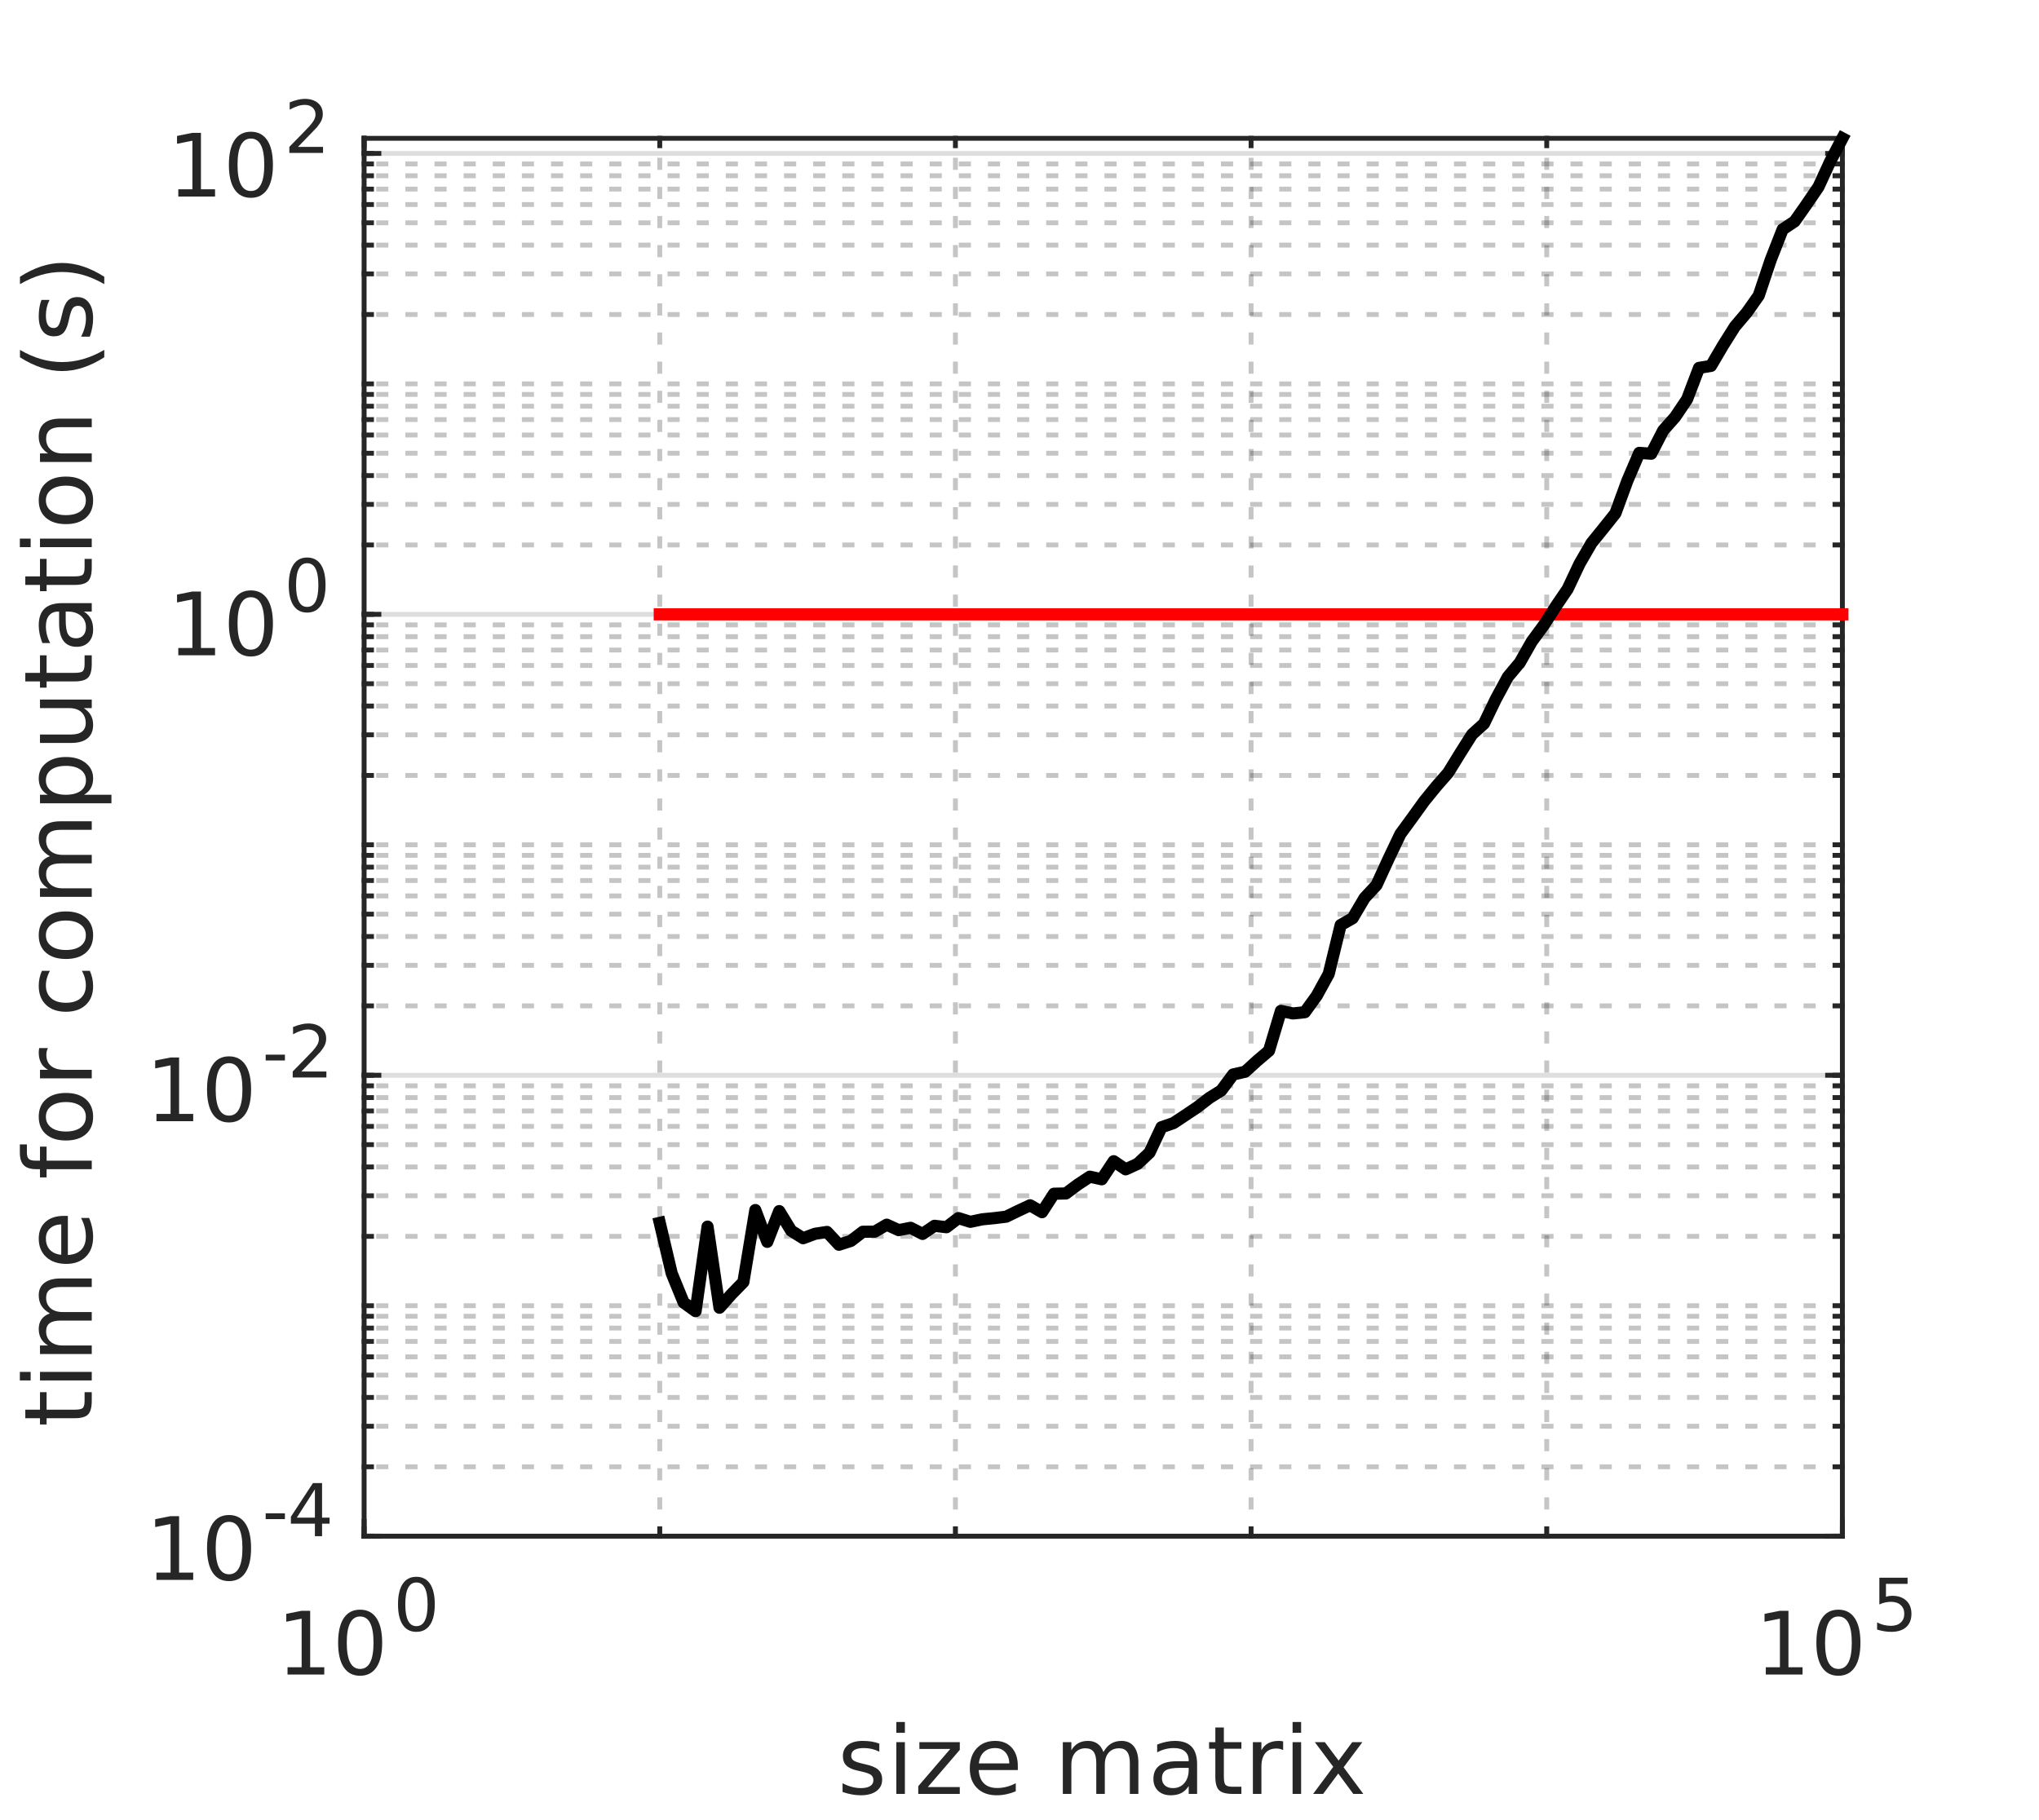 <?xml version="1.0"?>
<!DOCTYPE svg PUBLIC '-//W3C//DTD SVG 1.0//EN'
          'http://www.w3.org/TR/2001/REC-SVG-20010904/DTD/svg10.dtd'>
<svg xmlns:xlink="http://www.w3.org/1999/xlink" style="fill-opacity:1; color-rendering:auto; color-interpolation:auto; text-rendering:auto; stroke:black; stroke-linecap:square; stroke-miterlimit:10; shape-rendering:auto; stroke-opacity:1; fill:black; stroke-dasharray:none; font-weight:normal; stroke-width:1; font-family:'Dialog'; font-style:normal; stroke-linejoin:miter; font-size:12px; stroke-dashoffset:0; image-rendering:auto;" width="280" height="250" xmlns="http://www.w3.org/2000/svg"
><rect width="100%" height="100%" fill="#333333" stroke="none"/><!--Generated by the Batik Graphics2D SVG Generator--><defs id="genericDefs"
  /><g
  ><defs id="defs1"
    ><clipPath clipPathUnits="userSpaceOnUse" id="clipPath1"
      ><path d="M0 0 L280 0 L280 250 L0 250 L0 0 Z"
      /></clipPath
    ></defs
    ><g style="fill:white; stroke:white;"
    ><rect x="0" y="0" width="280" style="clip-path:url(#clipPath1); stroke:none;" height="250"
    /></g
    ><g style="fill:white; text-rendering:optimizeSpeed; color-rendering:optimizeSpeed; image-rendering:optimizeSpeed; shape-rendering:crispEdges; stroke:white; color-interpolation:sRGB;"
    ><rect x="0" width="280" height="250" y="0" style="stroke:none;"
      /><path style="stroke:none;" d="M50 211 L253 211 L253 19 L50 19 Z"
    /></g
    ><g style="fill-opacity:0.251; color-rendering:optimizeQuality; color-interpolation:linearRGB; text-rendering:geometricPrecision; stroke:rgb(26,26,26); stroke-linecap:butt; stroke-miterlimit:1; stroke-opacity:0.251; fill:rgb(26,26,26); stroke-dasharray:1,3; stroke-width:0.667; stroke-linejoin:bevel; image-rendering:optimizeQuality;"
    ><line y2="19" style="fill:none;" x1="90.6" x2="90.6" y1="211"
      /><line y2="19" style="fill:none;" x1="131.2" x2="131.2" y1="211"
      /><line y2="19" style="fill:none;" x1="171.8" x2="171.8" y1="211"
      /><line y2="19" style="fill:none;" x1="212.4" x2="212.4" y1="211"
    /></g
    ><g style="stroke-linecap:butt; fill-opacity:0.149; fill:rgb(38,38,38); text-rendering:geometricPrecision; image-rendering:optimizeQuality; color-rendering:optimizeQuality; stroke-linejoin:round; stroke:rgb(38,38,38); color-interpolation:linearRGB; stroke-width:0.667; stroke-opacity:0.149;"
    ><line y2="19" style="fill:none;" x1="50" x2="50" y1="211"
      /><line y2="19" style="fill:none;" x1="253" x2="253" y1="211"
    /></g
    ><g style="fill-opacity:0.251; color-rendering:optimizeQuality; color-interpolation:linearRGB; text-rendering:geometricPrecision; stroke:rgb(26,26,26); stroke-linecap:butt; stroke-miterlimit:1; stroke-opacity:0.251; fill:rgb(26,26,26); stroke-dasharray:1,3; stroke-width:0.667; stroke-linejoin:bevel; image-rendering:optimizeQuality;"
    ><line y2="201.471" style="fill:none;" x1="253" x2="50" y1="201.471"
      /><line y2="195.897" style="fill:none;" x1="253" x2="50" y1="195.897"
      /><line y2="191.942" style="fill:none;" x1="253" x2="50" y1="191.942"
      /><line y2="188.874" style="fill:none;" x1="253" x2="50" y1="188.874"
      /><line y2="186.368" style="fill:none;" x1="253" x2="50" y1="186.368"
      /><line y2="184.249" style="fill:none;" x1="253" x2="50" y1="184.249"
      /><line y2="182.413" style="fill:none;" x1="253" x2="50" y1="182.413"
      /><line y2="180.794" style="fill:none;" x1="253" x2="50" y1="180.794"
      /><line y2="179.345" style="fill:none;" x1="253" x2="50" y1="179.345"
      /><line y2="169.816" style="fill:none;" x1="253" x2="50" y1="169.816"
      /><line y2="164.242" style="fill:none;" x1="253" x2="50" y1="164.242"
      /><line y2="160.287" style="fill:none;" x1="253" x2="50" y1="160.287"
      /><line y2="157.22" style="fill:none;" x1="253" x2="50" y1="157.22"
      /><line y2="154.713" style="fill:none;" x1="253" x2="50" y1="154.713"
      /><line y2="152.594" style="fill:none;" x1="253" x2="50" y1="152.594"
      /><line y2="150.758" style="fill:none;" x1="253" x2="50" y1="150.758"
      /><line y2="149.139" style="fill:none;" x1="253" x2="50" y1="149.139"
      /><line y2="138.162" style="fill:none;" x1="253" x2="50" y1="138.162"
      /><line y2="132.588" style="fill:none;" x1="253" x2="50" y1="132.588"
      /><line y2="128.633" style="fill:none;" x1="253" x2="50" y1="128.633"
      /><line y2="125.565" style="fill:none;" x1="253" x2="50" y1="125.565"
      /><line y2="123.058" style="fill:none;" x1="253" x2="50" y1="123.058"
      /><line y2="120.939" style="fill:none;" x1="253" x2="50" y1="120.939"
      /><line y2="119.103" style="fill:none;" x1="253" x2="50" y1="119.103"
      /><line y2="117.484" style="fill:none;" x1="253" x2="50" y1="117.484"
      /><line y2="116.036" style="fill:none;" x1="253" x2="50" y1="116.036"
      /><line y2="106.507" style="fill:none;" x1="253" x2="50" y1="106.507"
      /><line y2="100.933" style="fill:none;" x1="253" x2="50" y1="100.933"
      /><line y2="96.978" style="fill:none;" x1="253" x2="50" y1="96.978"
      /><line y2="93.91" style="fill:none;" x1="253" x2="50" y1="93.91"
      /><line y2="91.404" style="fill:none;" x1="253" x2="50" y1="91.404"
      /><line y2="89.285" style="fill:none;" x1="253" x2="50" y1="89.285"
      /><line y2="87.449" style="fill:none;" x1="253" x2="50" y1="87.449"
      /><line y2="85.83" style="fill:none;" x1="253" x2="50" y1="85.83"
      /><line y2="74.852" style="fill:none;" x1="253" x2="50" y1="74.852"
      /><line y2="69.278" style="fill:none;" x1="253" x2="50" y1="69.278"
      /><line y2="65.323" style="fill:none;" x1="253" x2="50" y1="65.323"
      /><line y2="62.255" style="fill:none;" x1="253" x2="50" y1="62.255"
      /><line y2="59.749" style="fill:none;" x1="253" x2="50" y1="59.749"
      /><line y2="57.63" style="fill:none;" x1="253" x2="50" y1="57.63"
      /><line y2="55.794" style="fill:none;" x1="253" x2="50" y1="55.794"
      /><line y2="54.175" style="fill:none;" x1="253" x2="50" y1="54.175"
      /><line y2="52.727" style="fill:none;" x1="253" x2="50" y1="52.727"
      /><line y2="43.197" style="fill:none;" x1="253" x2="50" y1="43.197"
      /><line y2="37.623" style="fill:none;" x1="253" x2="50" y1="37.623"
      /><line y2="33.668" style="fill:none;" x1="253" x2="50" y1="33.668"
      /><line y2="30.601" style="fill:none;" x1="253" x2="50" y1="30.601"
      /><line y2="28.094" style="fill:none;" x1="253" x2="50" y1="28.094"
      /><line y2="25.975" style="fill:none;" x1="253" x2="50" y1="25.975"
      /><line y2="24.139" style="fill:none;" x1="253" x2="50" y1="24.139"
      /><line y2="22.52" style="fill:none;" x1="253" x2="50" y1="22.52"
    /></g
    ><g style="stroke-linecap:butt; fill-opacity:0.149; fill:rgb(38,38,38); text-rendering:geometricPrecision; image-rendering:optimizeQuality; color-rendering:optimizeQuality; stroke-linejoin:round; stroke:rgb(38,38,38); color-interpolation:linearRGB; stroke-width:0.667; stroke-opacity:0.149;"
    ><line y2="211" style="fill:none;" x1="253" x2="50" y1="211"
      /><line y2="147.691" style="fill:none;" x1="253" x2="50" y1="147.691"
      /><line y2="84.381" style="fill:none;" x1="253" x2="50" y1="84.381"
      /><line y2="21.072" style="fill:none;" x1="253" x2="50" y1="21.072"
      /><line x1="50" x2="253" y1="211" style="stroke-linecap:square; fill-opacity:1; fill:none; stroke-opacity:1;" y2="211"
      /><line x1="50" x2="253" y1="19" style="stroke-linecap:square; fill-opacity:1; fill:none; stroke-opacity:1;" y2="19"
      /><line x1="50" x2="50" y1="211" style="stroke-linecap:square; fill-opacity:1; fill:none; stroke-opacity:1;" y2="208.97"
      /><line x1="253" x2="253" y1="211" style="stroke-linecap:square; fill-opacity:1; fill:none; stroke-opacity:1;" y2="208.97"
      /><line x1="50" x2="50" y1="19" style="stroke-linecap:square; fill-opacity:1; fill:none; stroke-opacity:1;" y2="21.03"
      /><line x1="253" x2="253" y1="19" style="stroke-linecap:square; fill-opacity:1; fill:none; stroke-opacity:1;" y2="21.03"
      /><line x1="50" x2="50" y1="211" style="stroke-linecap:square; fill-opacity:1; fill:none; stroke-opacity:1;" y2="209.985"
      /><line x1="90.6" x2="90.6" y1="211" style="stroke-linecap:square; fill-opacity:1; fill:none; stroke-opacity:1;" y2="209.985"
      /><line x1="131.2" x2="131.2" y1="211" style="stroke-linecap:square; fill-opacity:1; fill:none; stroke-opacity:1;" y2="209.985"
      /><line x1="171.8" x2="171.8" y1="211" style="stroke-linecap:square; fill-opacity:1; fill:none; stroke-opacity:1;" y2="209.985"
      /><line x1="212.4" x2="212.4" y1="211" style="stroke-linecap:square; fill-opacity:1; fill:none; stroke-opacity:1;" y2="209.985"
      /><line x1="253" x2="253" y1="211" style="stroke-linecap:square; fill-opacity:1; fill:none; stroke-opacity:1;" y2="209.985"
      /><line x1="50" x2="50" y1="19" style="stroke-linecap:square; fill-opacity:1; fill:none; stroke-opacity:1;" y2="20.015"
      /><line x1="90.6" x2="90.6" y1="19" style="stroke-linecap:square; fill-opacity:1; fill:none; stroke-opacity:1;" y2="20.015"
      /><line x1="131.2" x2="131.2" y1="19" style="stroke-linecap:square; fill-opacity:1; fill:none; stroke-opacity:1;" y2="20.015"
      /><line x1="171.8" x2="171.8" y1="19" style="stroke-linecap:square; fill-opacity:1; fill:none; stroke-opacity:1;" y2="20.015"
      /><line x1="212.4" x2="212.4" y1="19" style="stroke-linecap:square; fill-opacity:1; fill:none; stroke-opacity:1;" y2="20.015"
      /><line x1="253" x2="253" y1="19" style="stroke-linecap:square; fill-opacity:1; fill:none; stroke-opacity:1;" y2="20.015"
    /></g
    ><g transform="translate(38,230)" style="fill:rgb(38,38,38); text-rendering:geometricPrecision; color-rendering:optimizeQuality; image-rendering:optimizeQuality; color-interpolation:linearRGB; stroke:rgb(38,38,38);"
    ><path style="stroke:none;" d="M1.484 -1 L3.422 -1 L3.422 -7.672 L1.312 -7.25 L1.312 -8.328 L3.406 -8.75 L4.594 -8.75 L4.594 -1 L6.531 -1 L6.531 0 L1.484 0 L1.484 -1 ZM11.447 -7.969 Q10.541 -7.969 10.08 -7.07 Q9.619 -6.172 9.619 -4.359 Q9.619 -2.562 10.08 -1.664 Q10.541 -0.766 11.447 -0.766 Q12.369 -0.766 12.83 -1.664 Q13.291 -2.562 13.291 -4.359 Q13.291 -6.172 12.83 -7.07 Q12.369 -7.969 11.447 -7.969 ZM11.447 -8.906 Q12.916 -8.906 13.697 -7.742 Q14.479 -6.578 14.479 -4.359 Q14.479 -2.156 13.697 -0.992 Q12.916 0.172 11.447 0.172 Q9.979 0.172 9.205 -0.992 Q8.432 -2.156 8.432 -4.359 Q8.432 -6.578 9.205 -7.742 Q9.979 -8.906 11.447 -8.906 Z"
    /></g
    ><g transform="translate(54,224)" style="font-size:9.6px; fill:rgb(38,38,38); text-rendering:geometricPrecision; color-rendering:optimizeQuality; image-rendering:optimizeQuality; stroke:rgb(38,38,38); color-interpolation:linearRGB;"
    ><path style="stroke:none;" d="M3.172 -6.641 Q2.422 -6.641 2.039 -5.891 Q1.656 -5.141 1.656 -3.641 Q1.656 -2.141 2.039 -1.391 Q2.422 -0.641 3.172 -0.641 Q3.953 -0.641 4.336 -1.391 Q4.719 -2.141 4.719 -3.641 Q4.719 -5.141 4.336 -5.891 Q3.953 -6.641 3.172 -6.641 ZM3.172 -7.422 Q4.406 -7.422 5.055 -6.453 Q5.703 -5.484 5.703 -3.641 Q5.703 -1.797 5.055 -0.828 Q4.406 0.141 3.172 0.141 Q1.953 0.141 1.305 -0.828 Q0.656 -1.797 0.656 -3.641 Q0.656 -5.484 1.305 -6.453 Q1.953 -7.422 3.172 -7.422 Z"
    /></g
    ><g transform="translate(241,230)" style="fill:rgb(38,38,38); text-rendering:geometricPrecision; color-rendering:optimizeQuality; image-rendering:optimizeQuality; color-interpolation:linearRGB; stroke:rgb(38,38,38);"
    ><path style="stroke:none;" d="M1.484 -1 L3.422 -1 L3.422 -7.672 L1.312 -7.25 L1.312 -8.328 L3.406 -8.75 L4.594 -8.75 L4.594 -1 L6.531 -1 L6.531 0 L1.484 0 L1.484 -1 ZM11.447 -7.969 Q10.541 -7.969 10.08 -7.07 Q9.619 -6.172 9.619 -4.359 Q9.619 -2.562 10.08 -1.664 Q10.541 -0.766 11.447 -0.766 Q12.369 -0.766 12.83 -1.664 Q13.291 -2.562 13.291 -4.359 Q13.291 -6.172 12.83 -7.07 Q12.369 -7.969 11.447 -7.969 ZM11.447 -8.906 Q12.916 -8.906 13.697 -7.742 Q14.479 -6.578 14.479 -4.359 Q14.479 -2.156 13.697 -0.992 Q12.916 0.172 11.447 0.172 Q9.979 0.172 9.205 -0.992 Q8.432 -2.156 8.432 -4.359 Q8.432 -6.578 9.205 -7.742 Q9.979 -8.906 11.447 -8.906 Z"
    /></g
    ><g transform="translate(257,224)" style="font-size:9.6px; fill:rgb(38,38,38); text-rendering:geometricPrecision; color-rendering:optimizeQuality; image-rendering:optimizeQuality; stroke:rgb(38,38,38); color-interpolation:linearRGB;"
    ><path style="stroke:none;" d="M1.078 -7.297 L4.953 -7.297 L4.953 -6.453 L1.984 -6.453 L1.984 -4.672 Q2.203 -4.75 2.414 -4.781 Q2.625 -4.812 2.844 -4.812 Q4.062 -4.812 4.773 -4.148 Q5.484 -3.484 5.484 -2.344 Q5.484 -1.156 4.758 -0.508 Q4.031 0.141 2.688 0.141 Q2.234 0.141 1.758 0.062 Q1.281 -0.016 0.766 -0.172 L0.766 -1.156 Q1.219 -0.922 1.688 -0.805 Q2.156 -0.688 2.672 -0.688 Q3.516 -0.688 4.008 -1.133 Q4.5 -1.578 4.5 -2.344 Q4.5 -3.094 4.008 -3.539 Q3.516 -3.984 2.672 -3.984 Q2.281 -3.984 1.883 -3.898 Q1.484 -3.812 1.078 -3.625 L1.078 -7.297 Z"
    /></g
    ><g transform="translate(151.5,233.4)" style="font-size:13.2px; fill:rgb(38,38,38); text-rendering:geometricPrecision; color-rendering:optimizeQuality; image-rendering:optimizeQuality; stroke:rgb(38,38,38); color-interpolation:linearRGB;"
    ><path style="stroke:none;" d="M-30.75 6.094 L-30.75 7.203 Q-31.234 6.953 -31.766 6.828 Q-32.297 6.703 -32.875 6.703 Q-33.75 6.703 -34.18 6.969 Q-34.609 7.234 -34.609 7.766 Q-34.609 8.172 -34.305 8.398 Q-34 8.625 -33.047 8.844 L-32.656 8.938 Q-31.406 9.203 -30.883 9.688 Q-30.359 10.172 -30.359 11.031 Q-30.359 12.031 -31.141 12.609 Q-31.922 13.188 -33.297 13.188 Q-33.875 13.188 -34.492 13.078 Q-35.109 12.969 -35.797 12.734 L-35.797 11.531 Q-35.141 11.875 -34.516 12.039 Q-33.891 12.203 -33.281 12.203 Q-32.453 12.203 -32.008 11.922 Q-31.562 11.641 -31.562 11.125 Q-31.562 10.656 -31.883 10.398 Q-32.203 10.141 -33.281 9.906 L-33.688 9.812 Q-34.781 9.578 -35.266 9.109 Q-35.75 8.641 -35.75 7.812 Q-35.75 6.812 -35.039 6.266 Q-34.328 5.719 -33.016 5.719 Q-32.375 5.719 -31.797 5.812 Q-31.219 5.906 -30.75 6.094 ZM-28.411 5.891 L-27.239 5.891 L-27.239 13 L-28.411 13 L-28.411 5.891 ZM-28.411 3.125 L-27.239 3.125 L-27.239 4.609 L-28.411 4.609 L-28.411 3.125 ZM-25.247 5.891 L-19.7 5.891 L-19.7 6.953 L-24.09 12.062 L-19.7 12.062 L-19.7 13 L-25.403 13 L-25.403 11.938 L-21.012 6.828 L-25.247 6.828 L-25.247 5.891 ZM-11.731 9.156 L-11.731 9.719 L-17.106 9.719 Q-17.028 10.938 -16.379 11.562 Q-15.731 12.188 -14.575 12.188 Q-13.903 12.188 -13.27 12.023 Q-12.637 11.859 -12.012 11.531 L-12.012 12.641 Q-12.637 12.906 -13.301 13.047 Q-13.965 13.188 -14.637 13.188 Q-16.34 13.188 -17.332 12.195 Q-18.325 11.203 -18.325 9.516 Q-18.325 7.766 -17.379 6.742 Q-16.434 5.719 -14.84 5.719 Q-13.403 5.719 -12.567 6.641 Q-11.731 7.562 -11.731 9.156 ZM-12.903 8.812 Q-12.918 7.859 -13.442 7.281 Q-13.965 6.703 -14.825 6.703 Q-15.809 6.703 -16.395 7.258 Q-16.981 7.812 -17.075 8.812 L-12.903 8.812 ZM0.028 7.25 Q0.465 6.469 1.075 6.094 Q1.684 5.719 2.512 5.719 Q3.621 5.719 4.223 6.5 Q4.824 7.281 4.824 8.703 L4.824 13 L3.653 13 L3.653 8.75 Q3.653 7.719 3.285 7.227 Q2.918 6.734 2.184 6.734 Q1.278 6.734 0.746 7.336 Q0.215 7.938 0.215 8.984 L0.215 13 L-0.957 13 L-0.957 8.75 Q-0.957 7.719 -1.316 7.227 Q-1.675 6.734 -2.441 6.734 Q-3.332 6.734 -3.855 7.344 Q-4.379 7.953 -4.379 8.984 L-4.379 13 L-5.551 13 L-5.551 5.891 L-4.379 5.891 L-4.379 7 Q-3.988 6.344 -3.425 6.031 Q-2.863 5.719 -2.097 5.719 Q-1.316 5.719 -0.777 6.109 Q-0.238 6.5 0.028 7.25 ZM10.561 9.422 Q9.155 9.422 8.608 9.75 Q8.061 10.078 8.061 10.859 Q8.061 11.469 8.468 11.836 Q8.874 12.203 9.577 12.203 Q10.546 12.203 11.139 11.516 Q11.733 10.828 11.733 9.688 L11.733 9.422 L10.561 9.422 ZM12.889 8.938 L12.889 13 L11.733 13 L11.733 11.922 Q11.327 12.562 10.733 12.875 Q10.139 13.188 9.264 13.188 Q8.171 13.188 7.53 12.57 Q6.889 11.953 6.889 10.938 Q6.889 9.734 7.694 9.125 Q8.499 8.516 10.093 8.516 L11.733 8.516 L11.733 8.391 Q11.733 7.594 11.202 7.148 Q10.671 6.703 9.702 6.703 Q9.093 6.703 8.514 6.852 Q7.936 7 7.405 7.297 L7.405 6.219 Q8.046 5.969 8.655 5.844 Q9.264 5.719 9.827 5.719 Q11.374 5.719 12.132 6.516 Q12.889 7.312 12.889 8.938 ZM16.564 3.875 L16.564 5.891 L18.971 5.891 L18.971 6.797 L16.564 6.797 L16.564 10.656 Q16.564 11.531 16.807 11.773 Q17.049 12.016 17.783 12.016 L18.971 12.016 L18.971 13 L17.783 13 Q16.424 13 15.908 12.492 Q15.393 11.984 15.393 10.656 L15.393 6.797 L14.533 6.797 L14.533 5.891 L15.393 5.891 L15.393 3.875 L16.564 3.875 ZM24.704 6.984 Q24.501 6.875 24.274 6.82 Q24.048 6.766 23.766 6.766 Q22.782 6.766 22.251 7.406 Q21.72 8.047 21.72 9.25 L21.72 13 L20.548 13 L20.548 5.891 L21.72 5.891 L21.72 7 Q22.079 6.344 22.673 6.031 Q23.266 5.719 24.11 5.719 Q24.235 5.719 24.376 5.734 Q24.516 5.75 24.704 5.781 L24.704 6.984 ZM26.001 5.891 L27.173 5.891 L27.173 13 L26.001 13 L26.001 5.891 ZM26.001 3.125 L27.173 3.125 L27.173 4.609 L26.001 4.609 L26.001 3.125 ZM35.587 5.891 L33.008 9.344 L35.712 13 L34.337 13 L32.274 10.203 L30.196 13 L28.821 13 L31.587 9.281 L29.055 5.891 L30.43 5.891 L32.321 8.422 L34.196 5.891 L35.587 5.891 Z"
    /></g
    ><g style="fill:rgb(38,38,38); text-rendering:geometricPrecision; image-rendering:optimizeQuality; color-rendering:optimizeQuality; stroke-linejoin:round; stroke:rgb(38,38,38); color-interpolation:linearRGB; stroke-width:0.667;"
    ><line y2="19" style="fill:none;" x1="50" x2="50" y1="211"
      /><line y2="19" style="fill:none;" x1="253" x2="253" y1="211"
      /><line y2="211" style="fill:none;" x1="50" x2="52.03" y1="211"
      /><line y2="147.691" style="fill:none;" x1="50" x2="52.03" y1="147.691"
      /><line y2="84.381" style="fill:none;" x1="50" x2="52.03" y1="84.381"
      /><line y2="21.072" style="fill:none;" x1="50" x2="52.03" y1="21.072"
      /><line y2="211" style="fill:none;" x1="253" x2="250.97" y1="211"
      /><line y2="147.691" style="fill:none;" x1="253" x2="250.97" y1="147.691"
      /><line y2="84.381" style="fill:none;" x1="253" x2="250.97" y1="84.381"
      /><line y2="21.072" style="fill:none;" x1="253" x2="250.97" y1="21.072"
      /><line y2="211" style="fill:none;" x1="50" x2="51.015" y1="211"
      /><line y2="201.471" style="fill:none;" x1="50" x2="51.015" y1="201.471"
      /><line y2="195.897" style="fill:none;" x1="50" x2="51.015" y1="195.897"
      /><line y2="191.942" style="fill:none;" x1="50" x2="51.015" y1="191.942"
      /><line y2="188.874" style="fill:none;" x1="50" x2="51.015" y1="188.874"
      /><line y2="186.368" style="fill:none;" x1="50" x2="51.015" y1="186.368"
      /><line y2="184.249" style="fill:none;" x1="50" x2="51.015" y1="184.249"
      /><line y2="182.413" style="fill:none;" x1="50" x2="51.015" y1="182.413"
      /><line y2="180.794" style="fill:none;" x1="50" x2="51.015" y1="180.794"
      /><line y2="179.345" style="fill:none;" x1="50" x2="51.015" y1="179.345"
      /><line y2="169.816" style="fill:none;" x1="50" x2="51.015" y1="169.816"
      /><line y2="164.242" style="fill:none;" x1="50" x2="51.015" y1="164.242"
      /><line y2="160.287" style="fill:none;" x1="50" x2="51.015" y1="160.287"
      /><line y2="157.22" style="fill:none;" x1="50" x2="51.015" y1="157.22"
      /><line y2="154.713" style="fill:none;" x1="50" x2="51.015" y1="154.713"
      /><line y2="152.594" style="fill:none;" x1="50" x2="51.015" y1="152.594"
      /><line y2="150.758" style="fill:none;" x1="50" x2="51.015" y1="150.758"
      /><line y2="149.139" style="fill:none;" x1="50" x2="51.015" y1="149.139"
      /><line y2="147.691" style="fill:none;" x1="50" x2="51.015" y1="147.691"
      /><line y2="138.162" style="fill:none;" x1="50" x2="51.015" y1="138.162"
      /><line y2="132.588" style="fill:none;" x1="50" x2="51.015" y1="132.588"
      /><line y2="128.633" style="fill:none;" x1="50" x2="51.015" y1="128.633"
      /><line y2="125.565" style="fill:none;" x1="50" x2="51.015" y1="125.565"
      /><line y2="123.058" style="fill:none;" x1="50" x2="51.015" y1="123.058"
      /><line y2="120.939" style="fill:none;" x1="50" x2="51.015" y1="120.939"
      /><line y2="119.103" style="fill:none;" x1="50" x2="51.015" y1="119.103"
      /><line y2="117.484" style="fill:none;" x1="50" x2="51.015" y1="117.484"
      /><line y2="116.036" style="fill:none;" x1="50" x2="51.015" y1="116.036"
      /><line y2="106.507" style="fill:none;" x1="50" x2="51.015" y1="106.507"
      /><line y2="100.933" style="fill:none;" x1="50" x2="51.015" y1="100.933"
      /><line y2="96.978" style="fill:none;" x1="50" x2="51.015" y1="96.978"
      /><line y2="93.91" style="fill:none;" x1="50" x2="51.015" y1="93.91"
      /><line y2="91.404" style="fill:none;" x1="50" x2="51.015" y1="91.404"
      /><line y2="89.285" style="fill:none;" x1="50" x2="51.015" y1="89.285"
      /><line y2="87.449" style="fill:none;" x1="50" x2="51.015" y1="87.449"
      /><line y2="85.83" style="fill:none;" x1="50" x2="51.015" y1="85.83"
      /><line y2="84.381" style="fill:none;" x1="50" x2="51.015" y1="84.381"
      /><line y2="74.852" style="fill:none;" x1="50" x2="51.015" y1="74.852"
      /><line y2="69.278" style="fill:none;" x1="50" x2="51.015" y1="69.278"
      /><line y2="65.323" style="fill:none;" x1="50" x2="51.015" y1="65.323"
      /><line y2="62.255" style="fill:none;" x1="50" x2="51.015" y1="62.255"
      /><line y2="59.749" style="fill:none;" x1="50" x2="51.015" y1="59.749"
      /><line y2="57.63" style="fill:none;" x1="50" x2="51.015" y1="57.63"
      /><line y2="55.794" style="fill:none;" x1="50" x2="51.015" y1="55.794"
      /><line y2="54.175" style="fill:none;" x1="50" x2="51.015" y1="54.175"
      /><line y2="52.727" style="fill:none;" x1="50" x2="51.015" y1="52.727"
      /><line y2="43.197" style="fill:none;" x1="50" x2="51.015" y1="43.197"
      /><line y2="37.623" style="fill:none;" x1="50" x2="51.015" y1="37.623"
      /><line y2="33.668" style="fill:none;" x1="50" x2="51.015" y1="33.668"
      /><line y2="30.601" style="fill:none;" x1="50" x2="51.015" y1="30.601"
      /><line y2="28.094" style="fill:none;" x1="50" x2="51.015" y1="28.094"
      /><line y2="25.975" style="fill:none;" x1="50" x2="51.015" y1="25.975"
      /><line y2="24.139" style="fill:none;" x1="50" x2="51.015" y1="24.139"
      /><line y2="22.52" style="fill:none;" x1="50" x2="51.015" y1="22.52"
      /><line y2="21.072" style="fill:none;" x1="50" x2="51.015" y1="21.072"
      /><line y2="211" style="fill:none;" x1="253" x2="251.985" y1="211"
      /><line y2="201.471" style="fill:none;" x1="253" x2="251.985" y1="201.471"
      /><line y2="195.897" style="fill:none;" x1="253" x2="251.985" y1="195.897"
      /><line y2="191.942" style="fill:none;" x1="253" x2="251.985" y1="191.942"
      /><line y2="188.874" style="fill:none;" x1="253" x2="251.985" y1="188.874"
      /><line y2="186.368" style="fill:none;" x1="253" x2="251.985" y1="186.368"
      /><line y2="184.249" style="fill:none;" x1="253" x2="251.985" y1="184.249"
      /><line y2="182.413" style="fill:none;" x1="253" x2="251.985" y1="182.413"
      /><line y2="180.794" style="fill:none;" x1="253" x2="251.985" y1="180.794"
      /><line y2="179.345" style="fill:none;" x1="253" x2="251.985" y1="179.345"
      /><line y2="169.816" style="fill:none;" x1="253" x2="251.985" y1="169.816"
      /><line y2="164.242" style="fill:none;" x1="253" x2="251.985" y1="164.242"
      /><line y2="160.287" style="fill:none;" x1="253" x2="251.985" y1="160.287"
      /><line y2="157.22" style="fill:none;" x1="253" x2="251.985" y1="157.22"
      /><line y2="154.713" style="fill:none;" x1="253" x2="251.985" y1="154.713"
      /><line y2="152.594" style="fill:none;" x1="253" x2="251.985" y1="152.594"
      /><line y2="150.758" style="fill:none;" x1="253" x2="251.985" y1="150.758"
      /><line y2="149.139" style="fill:none;" x1="253" x2="251.985" y1="149.139"
      /><line y2="147.691" style="fill:none;" x1="253" x2="251.985" y1="147.691"
      /><line y2="138.162" style="fill:none;" x1="253" x2="251.985" y1="138.162"
      /><line y2="132.588" style="fill:none;" x1="253" x2="251.985" y1="132.588"
      /><line y2="128.633" style="fill:none;" x1="253" x2="251.985" y1="128.633"
      /><line y2="125.565" style="fill:none;" x1="253" x2="251.985" y1="125.565"
      /><line y2="123.058" style="fill:none;" x1="253" x2="251.985" y1="123.058"
      /><line y2="120.939" style="fill:none;" x1="253" x2="251.985" y1="120.939"
      /><line y2="119.103" style="fill:none;" x1="253" x2="251.985" y1="119.103"
      /><line y2="117.484" style="fill:none;" x1="253" x2="251.985" y1="117.484"
      /><line y2="116.036" style="fill:none;" x1="253" x2="251.985" y1="116.036"
      /><line y2="106.507" style="fill:none;" x1="253" x2="251.985" y1="106.507"
      /><line y2="100.933" style="fill:none;" x1="253" x2="251.985" y1="100.933"
      /><line y2="96.978" style="fill:none;" x1="253" x2="251.985" y1="96.978"
      /><line y2="93.91" style="fill:none;" x1="253" x2="251.985" y1="93.91"
      /><line y2="91.404" style="fill:none;" x1="253" x2="251.985" y1="91.404"
      /><line y2="89.285" style="fill:none;" x1="253" x2="251.985" y1="89.285"
      /><line y2="87.449" style="fill:none;" x1="253" x2="251.985" y1="87.449"
      /><line y2="85.83" style="fill:none;" x1="253" x2="251.985" y1="85.83"
      /><line y2="84.381" style="fill:none;" x1="253" x2="251.985" y1="84.381"
      /><line y2="74.852" style="fill:none;" x1="253" x2="251.985" y1="74.852"
      /><line y2="69.278" style="fill:none;" x1="253" x2="251.985" y1="69.278"
      /><line y2="65.323" style="fill:none;" x1="253" x2="251.985" y1="65.323"
      /><line y2="62.255" style="fill:none;" x1="253" x2="251.985" y1="62.255"
      /><line y2="59.749" style="fill:none;" x1="253" x2="251.985" y1="59.749"
      /><line y2="57.63" style="fill:none;" x1="253" x2="251.985" y1="57.63"
      /><line y2="55.794" style="fill:none;" x1="253" x2="251.985" y1="55.794"
      /><line y2="54.175" style="fill:none;" x1="253" x2="251.985" y1="54.175"
      /><line y2="52.727" style="fill:none;" x1="253" x2="251.985" y1="52.727"
      /><line y2="43.197" style="fill:none;" x1="253" x2="251.985" y1="43.197"
      /><line y2="37.623" style="fill:none;" x1="253" x2="251.985" y1="37.623"
      /><line y2="33.668" style="fill:none;" x1="253" x2="251.985" y1="33.668"
      /><line y2="30.601" style="fill:none;" x1="253" x2="251.985" y1="30.601"
      /><line y2="28.094" style="fill:none;" x1="253" x2="251.985" y1="28.094"
      /><line y2="25.975" style="fill:none;" x1="253" x2="251.985" y1="25.975"
      /><line y2="24.139" style="fill:none;" x1="253" x2="251.985" y1="24.139"
      /><line y2="22.52" style="fill:none;" x1="253" x2="251.985" y1="22.52"
      /><line y2="21.072" style="fill:none;" x1="253" x2="251.985" y1="21.072"
    /></g
    ><g transform="translate(20,217)" style="fill:rgb(38,38,38); text-rendering:geometricPrecision; color-rendering:optimizeQuality; image-rendering:optimizeQuality; color-interpolation:linearRGB; stroke:rgb(38,38,38);"
    ><path style="stroke:none;" d="M1.484 -1 L3.422 -1 L3.422 -7.672 L1.312 -7.25 L1.312 -8.328 L3.406 -8.75 L4.594 -8.75 L4.594 -1 L6.531 -1 L6.531 0 L1.484 0 L1.484 -1 ZM11.447 -7.969 Q10.541 -7.969 10.08 -7.07 Q9.619 -6.172 9.619 -4.359 Q9.619 -2.562 10.08 -1.664 Q10.541 -0.766 11.447 -0.766 Q12.369 -0.766 12.83 -1.664 Q13.291 -2.562 13.291 -4.359 Q13.291 -6.172 12.83 -7.07 Q12.369 -7.969 11.447 -7.969 ZM11.447 -8.906 Q12.916 -8.906 13.697 -7.742 Q14.479 -6.578 14.479 -4.359 Q14.479 -2.156 13.697 -0.992 Q12.916 0.172 11.447 0.172 Q9.979 0.172 9.205 -0.992 Q8.432 -2.156 8.432 -4.359 Q8.432 -6.578 9.205 -7.742 Q9.979 -8.906 11.447 -8.906 Z"
    /></g
    ><g transform="translate(36,211)" style="font-size:9.6px; fill:rgb(38,38,38); text-rendering:geometricPrecision; color-rendering:optimizeQuality; image-rendering:optimizeQuality; stroke:rgb(38,38,38); color-interpolation:linearRGB;"
    ><path style="stroke:none;" d="M0.484 -3.141 L3.125 -3.141 L3.125 -2.344 L0.484 -2.344 L0.484 -3.141 ZM7.243 -6.438 L4.759 -2.547 L7.243 -2.547 L7.243 -6.438 ZM6.977 -7.297 L8.227 -7.297 L8.227 -2.547 L9.259 -2.547 L9.259 -1.719 L8.227 -1.719 L8.227 0 L7.243 0 L7.243 -1.719 L3.946 -1.719 L3.946 -2.672 L6.977 -7.297 Z"
    /></g
    ><g transform="translate(20,154)" style="fill:rgb(38,38,38); text-rendering:geometricPrecision; color-rendering:optimizeQuality; image-rendering:optimizeQuality; color-interpolation:linearRGB; stroke:rgb(38,38,38);"
    ><path style="stroke:none;" d="M1.484 -1 L3.422 -1 L3.422 -7.672 L1.312 -7.25 L1.312 -8.328 L3.406 -8.75 L4.594 -8.75 L4.594 -1 L6.531 -1 L6.531 0 L1.484 0 L1.484 -1 ZM11.447 -7.969 Q10.541 -7.969 10.08 -7.07 Q9.619 -6.172 9.619 -4.359 Q9.619 -2.562 10.08 -1.664 Q10.541 -0.766 11.447 -0.766 Q12.369 -0.766 12.83 -1.664 Q13.291 -2.562 13.291 -4.359 Q13.291 -6.172 12.83 -7.07 Q12.369 -7.969 11.447 -7.969 ZM11.447 -8.906 Q12.916 -8.906 13.697 -7.742 Q14.479 -6.578 14.479 -4.359 Q14.479 -2.156 13.697 -0.992 Q12.916 0.172 11.447 0.172 Q9.979 0.172 9.205 -0.992 Q8.432 -2.156 8.432 -4.359 Q8.432 -6.578 9.205 -7.742 Q9.979 -8.906 11.447 -8.906 Z"
    /></g
    ><g transform="translate(36,148)" style="font-size:9.6px; fill:rgb(38,38,38); text-rendering:geometricPrecision; color-rendering:optimizeQuality; image-rendering:optimizeQuality; stroke:rgb(38,38,38); color-interpolation:linearRGB;"
    ><path style="stroke:none;" d="M0.484 -3.141 L3.125 -3.141 L3.125 -2.344 L0.484 -2.344 L0.484 -3.141 ZM5.384 -0.828 L8.821 -0.828 L8.821 0 L4.196 0 L4.196 -0.828 Q4.759 -1.406 5.727 -2.391 Q6.696 -3.375 6.946 -3.656 Q7.415 -4.188 7.602 -4.555 Q7.79 -4.922 7.79 -5.281 Q7.79 -5.859 7.384 -6.227 Q6.977 -6.594 6.321 -6.594 Q5.852 -6.594 5.345 -6.43 Q4.837 -6.266 4.243 -5.938 L4.243 -6.938 Q4.837 -7.172 5.352 -7.297 Q5.868 -7.422 6.306 -7.422 Q7.431 -7.422 8.11 -6.859 Q8.79 -6.297 8.79 -5.344 Q8.79 -4.891 8.618 -4.492 Q8.446 -4.094 8.009 -3.547 Q7.884 -3.406 7.227 -2.727 Q6.571 -2.047 5.384 -0.828 Z"
    /></g
    ><g transform="translate(23,90)" style="fill:rgb(38,38,38); text-rendering:geometricPrecision; color-rendering:optimizeQuality; image-rendering:optimizeQuality; color-interpolation:linearRGB; stroke:rgb(38,38,38);"
    ><path style="stroke:none;" d="M1.484 -1 L3.422 -1 L3.422 -7.672 L1.312 -7.25 L1.312 -8.328 L3.406 -8.75 L4.594 -8.75 L4.594 -1 L6.531 -1 L6.531 0 L1.484 0 L1.484 -1 ZM11.447 -7.969 Q10.541 -7.969 10.08 -7.07 Q9.619 -6.172 9.619 -4.359 Q9.619 -2.562 10.08 -1.664 Q10.541 -0.766 11.447 -0.766 Q12.369 -0.766 12.83 -1.664 Q13.291 -2.562 13.291 -4.359 Q13.291 -6.172 12.83 -7.07 Q12.369 -7.969 11.447 -7.969 ZM11.447 -8.906 Q12.916 -8.906 13.697 -7.742 Q14.479 -6.578 14.479 -4.359 Q14.479 -2.156 13.697 -0.992 Q12.916 0.172 11.447 0.172 Q9.979 0.172 9.205 -0.992 Q8.432 -2.156 8.432 -4.359 Q8.432 -6.578 9.205 -7.742 Q9.979 -8.906 11.447 -8.906 Z"
    /></g
    ><g transform="translate(39,84)" style="font-size:9.6px; fill:rgb(38,38,38); text-rendering:geometricPrecision; color-rendering:optimizeQuality; image-rendering:optimizeQuality; stroke:rgb(38,38,38); color-interpolation:linearRGB;"
    ><path style="stroke:none;" d="M3.172 -6.641 Q2.422 -6.641 2.039 -5.891 Q1.656 -5.141 1.656 -3.641 Q1.656 -2.141 2.039 -1.391 Q2.422 -0.641 3.172 -0.641 Q3.953 -0.641 4.336 -1.391 Q4.719 -2.141 4.719 -3.641 Q4.719 -5.141 4.336 -5.891 Q3.953 -6.641 3.172 -6.641 ZM3.172 -7.422 Q4.406 -7.422 5.055 -6.453 Q5.703 -5.484 5.703 -3.641 Q5.703 -1.797 5.055 -0.828 Q4.406 0.141 3.172 0.141 Q1.953 0.141 1.305 -0.828 Q0.656 -1.797 0.656 -3.641 Q0.656 -5.484 1.305 -6.453 Q1.953 -7.422 3.172 -7.422 Z"
    /></g
    ><g transform="translate(23,27)" style="fill:rgb(38,38,38); text-rendering:geometricPrecision; color-rendering:optimizeQuality; image-rendering:optimizeQuality; color-interpolation:linearRGB; stroke:rgb(38,38,38);"
    ><path style="stroke:none;" d="M1.484 -1 L3.422 -1 L3.422 -7.672 L1.312 -7.25 L1.312 -8.328 L3.406 -8.75 L4.594 -8.75 L4.594 -1 L6.531 -1 L6.531 0 L1.484 0 L1.484 -1 ZM11.447 -7.969 Q10.541 -7.969 10.08 -7.07 Q9.619 -6.172 9.619 -4.359 Q9.619 -2.562 10.08 -1.664 Q10.541 -0.766 11.447 -0.766 Q12.369 -0.766 12.83 -1.664 Q13.291 -2.562 13.291 -4.359 Q13.291 -6.172 12.83 -7.07 Q12.369 -7.969 11.447 -7.969 ZM11.447 -8.906 Q12.916 -8.906 13.697 -7.742 Q14.479 -6.578 14.479 -4.359 Q14.479 -2.156 13.697 -0.992 Q12.916 0.172 11.447 0.172 Q9.979 0.172 9.205 -0.992 Q8.432 -2.156 8.432 -4.359 Q8.432 -6.578 9.205 -7.742 Q9.979 -8.906 11.447 -8.906 Z"
    /></g
    ><g transform="translate(39,21)" style="font-size:9.6px; fill:rgb(38,38,38); text-rendering:geometricPrecision; color-rendering:optimizeQuality; image-rendering:optimizeQuality; stroke:rgb(38,38,38); color-interpolation:linearRGB;"
    ><path style="stroke:none;" d="M1.922 -0.828 L5.359 -0.828 L5.359 0 L0.734 0 L0.734 -0.828 Q1.297 -1.406 2.266 -2.391 Q3.234 -3.375 3.484 -3.656 Q3.953 -4.188 4.141 -4.555 Q4.328 -4.922 4.328 -5.281 Q4.328 -5.859 3.922 -6.227 Q3.516 -6.594 2.859 -6.594 Q2.391 -6.594 1.883 -6.43 Q1.375 -6.266 0.781 -5.938 L0.781 -6.938 Q1.375 -7.172 1.891 -7.297 Q2.406 -7.422 2.844 -7.422 Q3.969 -7.422 4.648 -6.859 Q5.328 -6.297 5.328 -5.344 Q5.328 -4.891 5.156 -4.492 Q4.984 -4.094 4.547 -3.547 Q4.422 -3.406 3.766 -2.727 Q3.109 -2.047 1.922 -0.828 Z"
    /></g
    ><g transform="translate(16.6,115) rotate(-90)" style="font-size:13.2px; fill:rgb(38,38,38); text-rendering:geometricPrecision; color-rendering:optimizeQuality; image-rendering:optimizeQuality; stroke:rgb(38,38,38); color-interpolation:linearRGB;"
    ><path style="stroke:none;" d="M-78.625 -13.125 L-78.625 -11.109 L-76.219 -11.109 L-76.219 -10.203 L-78.625 -10.203 L-78.625 -6.344 Q-78.625 -5.469 -78.383 -5.227 Q-78.141 -4.984 -77.406 -4.984 L-76.219 -4.984 L-76.219 -4 L-77.406 -4 Q-78.766 -4 -79.281 -4.508 Q-79.797 -5.016 -79.797 -6.344 L-79.797 -10.203 L-80.656 -10.203 L-80.656 -11.109 L-79.797 -11.109 L-79.797 -13.125 L-78.625 -13.125 ZM-74.611 -11.109 L-73.439 -11.109 L-73.439 -4 L-74.611 -4 L-74.611 -11.109 ZM-74.611 -13.875 L-73.439 -13.875 L-73.439 -12.391 L-74.611 -12.391 L-74.611 -13.875 ZM-65.4 -9.75 Q-64.962 -10.531 -64.353 -10.906 Q-63.743 -11.281 -62.915 -11.281 Q-61.806 -11.281 -61.205 -10.5 Q-60.603 -9.719 -60.603 -8.297 L-60.603 -4 L-61.775 -4 L-61.775 -8.25 Q-61.775 -9.281 -62.142 -9.773 Q-62.509 -10.266 -63.243 -10.266 Q-64.15 -10.266 -64.681 -9.664 Q-65.212 -9.062 -65.212 -8.016 L-65.212 -4 L-66.384 -4 L-66.384 -8.25 Q-66.384 -9.281 -66.743 -9.773 Q-67.103 -10.266 -67.868 -10.266 Q-68.759 -10.266 -69.283 -9.656 Q-69.806 -9.047 -69.806 -8.016 L-69.806 -4 L-70.978 -4 L-70.978 -11.109 L-69.806 -11.109 L-69.806 -10 Q-69.415 -10.656 -68.853 -10.969 Q-68.29 -11.281 -67.525 -11.281 Q-66.743 -11.281 -66.204 -10.891 Q-65.665 -10.5 -65.4 -9.75 ZM-52.007 -7.844 L-52.007 -7.281 L-57.382 -7.281 Q-57.304 -6.062 -56.655 -5.438 Q-56.007 -4.812 -54.85 -4.812 Q-54.179 -4.812 -53.546 -4.977 Q-52.913 -5.141 -52.288 -5.469 L-52.288 -4.359 Q-52.913 -4.094 -53.577 -3.953 Q-54.241 -3.812 -54.913 -3.812 Q-56.616 -3.812 -57.608 -4.805 Q-58.6 -5.797 -58.6 -7.484 Q-58.6 -9.234 -57.655 -10.258 Q-56.71 -11.281 -55.116 -11.281 Q-53.679 -11.281 -52.843 -10.359 Q-52.007 -9.438 -52.007 -7.844 ZM-53.179 -8.188 Q-53.194 -9.141 -53.718 -9.719 Q-54.241 -10.297 -55.1 -10.297 Q-56.085 -10.297 -56.671 -9.742 Q-57.257 -9.188 -57.35 -8.188 L-53.179 -8.188 ZM-42.186 -13.875 L-42.186 -12.906 L-43.311 -12.906 Q-43.936 -12.906 -44.178 -12.648 Q-44.42 -12.391 -44.42 -11.734 L-44.42 -11.109 L-42.498 -11.109 L-42.498 -10.203 L-44.42 -10.203 L-44.42 -4 L-45.592 -4 L-45.592 -10.203 L-46.717 -10.203 L-46.717 -11.109 L-45.592 -11.109 L-45.592 -11.609 Q-45.592 -12.797 -45.045 -13.336 Q-44.498 -13.875 -43.295 -13.875 L-42.186 -13.875 ZM-38.387 -10.297 Q-39.324 -10.297 -39.871 -9.562 Q-40.418 -8.828 -40.418 -7.547 Q-40.418 -6.266 -39.879 -5.539 Q-39.34 -4.812 -38.387 -4.812 Q-37.465 -4.812 -36.918 -5.547 Q-36.371 -6.281 -36.371 -7.547 Q-36.371 -8.812 -36.918 -9.555 Q-37.465 -10.297 -38.387 -10.297 ZM-38.387 -11.281 Q-36.871 -11.281 -35.996 -10.289 Q-35.121 -9.297 -35.121 -7.547 Q-35.121 -5.797 -35.996 -4.805 Q-36.871 -3.812 -38.387 -3.812 Q-39.918 -3.812 -40.785 -4.805 Q-41.652 -5.797 -41.652 -7.547 Q-41.652 -9.297 -40.785 -10.289 Q-39.918 -11.281 -38.387 -11.281 ZM-28.959 -10.016 Q-29.162 -10.125 -29.389 -10.18 Q-29.615 -10.234 -29.897 -10.234 Q-30.881 -10.234 -31.412 -9.594 Q-31.944 -8.953 -31.944 -7.75 L-31.944 -4 L-33.115 -4 L-33.115 -11.109 L-31.944 -11.109 L-31.944 -10 Q-31.584 -10.656 -30.99 -10.969 Q-30.397 -11.281 -29.553 -11.281 Q-29.428 -11.281 -29.287 -11.266 Q-29.147 -11.25 -28.959 -11.219 L-28.959 -10.016 ZM-18.345 -10.844 L-18.345 -9.75 Q-18.845 -10.016 -19.345 -10.156 Q-19.845 -10.297 -20.345 -10.297 Q-21.486 -10.297 -22.111 -9.57 Q-22.736 -8.844 -22.736 -7.547 Q-22.736 -6.25 -22.111 -5.531 Q-21.486 -4.812 -20.345 -4.812 Q-19.845 -4.812 -19.345 -4.945 Q-18.845 -5.078 -18.345 -5.359 L-18.345 -4.266 Q-18.83 -4.047 -19.353 -3.93 Q-19.877 -3.812 -20.47 -3.812 Q-22.08 -3.812 -23.025 -4.82 Q-23.97 -5.828 -23.97 -7.547 Q-23.97 -9.281 -23.017 -10.281 Q-22.064 -11.281 -20.392 -11.281 Q-19.861 -11.281 -19.345 -11.172 Q-18.83 -11.062 -18.345 -10.844 ZM-13.454 -10.297 Q-14.392 -10.297 -14.939 -9.562 Q-15.485 -8.828 -15.485 -7.547 Q-15.485 -6.266 -14.946 -5.539 Q-14.407 -4.812 -13.454 -4.812 Q-12.532 -4.812 -11.985 -5.547 Q-11.439 -6.281 -11.439 -7.547 Q-11.439 -8.812 -11.985 -9.555 Q-12.532 -10.297 -13.454 -10.297 ZM-13.454 -11.281 Q-11.939 -11.281 -11.064 -10.289 Q-10.189 -9.297 -10.189 -7.547 Q-10.189 -5.797 -11.064 -4.805 Q-11.939 -3.812 -13.454 -3.812 Q-14.985 -3.812 -15.853 -4.805 Q-16.72 -5.797 -16.72 -7.547 Q-16.72 -9.297 -15.853 -10.289 Q-14.985 -11.281 -13.454 -11.281 ZM-2.605 -9.75 Q-2.167 -10.531 -1.558 -10.906 Q-0.948 -11.281 -0.12 -11.281 Q0.989 -11.281 1.591 -10.5 Q2.192 -9.719 2.192 -8.297 L2.192 -4 L1.02 -4 L1.02 -8.25 Q1.02 -9.281 0.653 -9.773 Q0.286 -10.266 -0.448 -10.266 Q-1.355 -10.266 -1.886 -9.664 Q-2.417 -9.062 -2.417 -8.016 L-2.417 -4 L-3.589 -4 L-3.589 -8.25 Q-3.589 -9.281 -3.948 -9.773 Q-4.308 -10.266 -5.073 -10.266 Q-5.964 -10.266 -6.487 -9.656 Q-7.011 -9.047 -7.011 -8.016 L-7.011 -4 L-8.183 -4 L-8.183 -11.109 L-7.011 -11.109 L-7.011 -10 Q-6.62 -10.656 -6.058 -10.969 Q-5.495 -11.281 -4.73 -11.281 Q-3.948 -11.281 -3.409 -10.891 Q-2.87 -10.5 -2.605 -9.75 ZM5.835 -5.062 L5.835 -1.297 L4.663 -1.297 L4.663 -11.109 L5.835 -11.109 L5.835 -10.031 Q6.195 -10.672 6.757 -10.977 Q7.32 -11.281 8.101 -11.281 Q9.398 -11.281 10.21 -10.25 Q11.023 -9.219 11.023 -7.547 Q11.023 -5.875 10.21 -4.844 Q9.398 -3.812 8.101 -3.812 Q7.32 -3.812 6.757 -4.125 Q6.195 -4.438 5.835 -5.062 ZM9.804 -7.547 Q9.804 -8.844 9.273 -9.57 Q8.742 -10.297 7.82 -10.297 Q6.898 -10.297 6.367 -9.57 Q5.835 -8.844 5.835 -7.547 Q5.835 -6.266 6.367 -5.531 Q6.898 -4.797 7.82 -4.797 Q8.742 -4.797 9.273 -5.531 Q9.804 -6.266 9.804 -7.547 ZM12.956 -6.812 L12.956 -11.109 L14.113 -11.109 L14.113 -6.844 Q14.113 -5.844 14.511 -5.336 Q14.909 -4.828 15.691 -4.828 Q16.644 -4.828 17.191 -5.43 Q17.738 -6.031 17.738 -7.078 L17.738 -11.109 L18.91 -11.109 L18.91 -4 L17.738 -4 L17.738 -5.094 Q17.316 -4.438 16.753 -4.125 Q16.191 -3.812 15.441 -3.812 Q14.222 -3.812 13.589 -4.578 Q12.956 -5.344 12.956 -6.812 ZM22.58 -13.125 L22.58 -11.109 L24.986 -11.109 L24.986 -10.203 L22.58 -10.203 L22.58 -6.344 Q22.58 -5.469 22.822 -5.227 Q23.064 -4.984 23.799 -4.984 L24.986 -4.984 L24.986 -4 L23.799 -4 Q22.439 -4 21.924 -4.508 Q21.408 -5.016 21.408 -6.344 L21.408 -10.203 L20.549 -10.203 L20.549 -11.109 L21.408 -11.109 L21.408 -13.125 L22.58 -13.125 ZM29.829 -7.578 Q28.423 -7.578 27.876 -7.25 Q27.329 -6.922 27.329 -6.141 Q27.329 -5.531 27.735 -5.164 Q28.141 -4.797 28.845 -4.797 Q29.813 -4.797 30.407 -5.484 Q31.001 -6.172 31.001 -7.312 L31.001 -7.578 L29.829 -7.578 ZM32.157 -8.062 L32.157 -4 L31.001 -4 L31.001 -5.078 Q30.595 -4.438 30.001 -4.125 Q29.407 -3.812 28.532 -3.812 Q27.438 -3.812 26.798 -4.43 Q26.157 -5.047 26.157 -6.062 Q26.157 -7.266 26.962 -7.875 Q27.766 -8.484 29.36 -8.484 L31.001 -8.484 L31.001 -8.609 Q31.001 -9.406 30.47 -9.852 Q29.938 -10.297 28.97 -10.297 Q28.36 -10.297 27.782 -10.148 Q27.204 -10 26.673 -9.703 L26.673 -10.781 Q27.313 -11.031 27.923 -11.156 Q28.532 -11.281 29.095 -11.281 Q30.641 -11.281 31.399 -10.484 Q32.157 -9.688 32.157 -8.062 ZM35.832 -13.125 L35.832 -11.109 L38.238 -11.109 L38.238 -10.203 L35.832 -10.203 L35.832 -6.344 Q35.832 -5.469 36.074 -5.227 Q36.316 -4.984 37.051 -4.984 L38.238 -4.984 L38.238 -4 L37.051 -4 Q35.691 -4 35.176 -4.508 Q34.66 -5.016 34.66 -6.344 L34.66 -10.203 L33.801 -10.203 L33.801 -11.109 L34.66 -11.109 L34.66 -13.125 L35.832 -13.125 ZM39.846 -11.109 L41.018 -11.109 L41.018 -4 L39.846 -4 L39.846 -11.109 ZM39.846 -13.875 L41.018 -13.875 L41.018 -12.391 L39.846 -12.391 L39.846 -13.875 ZM46.276 -10.297 Q45.338 -10.297 44.791 -9.562 Q44.245 -8.828 44.245 -7.547 Q44.245 -6.266 44.784 -5.539 Q45.323 -4.812 46.276 -4.812 Q47.198 -4.812 47.745 -5.547 Q48.291 -6.281 48.291 -7.547 Q48.291 -8.812 47.745 -9.555 Q47.198 -10.297 46.276 -10.297 ZM46.276 -11.281 Q47.791 -11.281 48.666 -10.289 Q49.541 -9.297 49.541 -7.547 Q49.541 -5.797 48.666 -4.805 Q47.791 -3.812 46.276 -3.812 Q44.745 -3.812 43.877 -4.805 Q43.01 -5.797 43.01 -7.547 Q43.01 -9.297 43.877 -10.289 Q44.745 -11.281 46.276 -11.281 ZM57.501 -8.297 L57.501 -4 L56.329 -4 L56.329 -8.25 Q56.329 -9.266 55.938 -9.766 Q55.547 -10.266 54.751 -10.266 Q53.813 -10.266 53.266 -9.664 Q52.719 -9.062 52.719 -8.016 L52.719 -4 L51.547 -4 L51.547 -11.109 L52.719 -11.109 L52.719 -10 Q53.141 -10.641 53.704 -10.961 Q54.266 -11.281 55.016 -11.281 Q56.235 -11.281 56.868 -10.523 Q57.501 -9.766 57.501 -8.297 ZM66.941 -13.859 Q66.097 -12.406 65.683 -10.977 Q65.269 -9.547 65.269 -8.078 Q65.269 -6.609 65.683 -5.172 Q66.097 -3.734 66.941 -2.281 L65.925 -2.281 Q64.972 -3.781 64.504 -5.219 Q64.035 -6.656 64.035 -8.078 Q64.035 -9.5 64.504 -10.93 Q64.972 -12.359 65.925 -13.859 L66.941 -13.859 ZM73.805 -10.906 L73.805 -9.797 Q73.32 -10.047 72.789 -10.172 Q72.258 -10.297 71.68 -10.297 Q70.805 -10.297 70.375 -10.031 Q69.945 -9.766 69.945 -9.234 Q69.945 -8.828 70.25 -8.602 Q70.555 -8.375 71.508 -8.156 L71.899 -8.062 Q73.149 -7.797 73.672 -7.312 Q74.195 -6.828 74.195 -5.969 Q74.195 -4.969 73.414 -4.391 Q72.633 -3.812 71.258 -3.812 Q70.68 -3.812 70.063 -3.922 Q69.445 -4.031 68.758 -4.266 L68.758 -5.469 Q69.414 -5.125 70.039 -4.961 Q70.664 -4.797 71.274 -4.797 Q72.102 -4.797 72.547 -5.078 Q72.992 -5.359 72.992 -5.875 Q72.992 -6.344 72.672 -6.602 Q72.352 -6.859 71.274 -7.094 L70.867 -7.188 Q69.774 -7.422 69.289 -7.891 Q68.805 -8.359 68.805 -9.188 Q68.805 -10.188 69.516 -10.734 Q70.227 -11.281 71.539 -11.281 Q72.18 -11.281 72.758 -11.188 Q73.336 -11.094 73.805 -10.906 ZM75.972 -13.859 L76.988 -13.859 Q77.941 -12.359 78.41 -10.93 Q78.879 -9.5 78.879 -8.078 Q78.879 -6.656 78.41 -5.219 Q77.941 -3.781 76.988 -2.281 L75.972 -2.281 Q76.816 -3.734 77.23 -5.172 Q77.644 -6.609 77.644 -8.078 Q77.644 -9.547 77.23 -10.977 Q76.816 -12.406 75.972 -13.859 Z"
    /></g
    ><g style="stroke-linecap:butt; fill:red; text-rendering:geometricPrecision; image-rendering:optimizeQuality; color-rendering:optimizeQuality; stroke-linejoin:round; stroke:red; color-interpolation:linearRGB; stroke-width:1.667;"
    ><path d="M90.6 84.381 L92.24 84.381 L93.881 84.381 L95.521 84.381 L97.162 84.381 L98.802 84.381 L100.442 84.381 L102.083 84.381 L103.723 84.381 L105.364 84.381 L107.004 84.381 L108.644 84.381 L110.285 84.381 L111.925 84.381 L113.566 84.381 L115.206 84.381 L116.847 84.381 L118.487 84.381 L120.127 84.381 L121.768 84.381 L123.408 84.381 L125.049 84.381 L126.689 84.381 L128.329 84.381 L129.97 84.381 L131.61 84.381 L133.25 84.381 L134.891 84.381 L136.531 84.381 L138.172 84.381 L139.812 84.381 L141.452 84.381 L143.093 84.381 L144.733 84.381 L146.374 84.381 L148.014 84.381 L149.655 84.381 L151.295 84.381 L152.935 84.381 L154.576 84.381 L156.216 84.381 L157.857 84.381 L159.497 84.381 L161.137 84.381 L162.778 84.381 L164.418 84.381 L166.059 84.381 L167.699 84.381 L169.339 84.381 L170.98 84.381 L172.62 84.381 L174.261 84.381 L175.901 84.381 L177.541 84.381 L179.182 84.381 L180.822 84.381 L182.463 84.381 L184.103 84.381 L185.743 84.381 L187.384 84.381 L189.024 84.381 L190.665 84.381 L192.305 84.381 L193.945 84.381 L195.586 84.381 L197.226 84.381 L198.867 84.381 L200.507 84.381 L202.148 84.381 L203.788 84.381 L205.428 84.381 L207.069 84.381 L208.709 84.381 L210.35 84.381 L211.99 84.381 L213.63 84.381 L215.271 84.381 L216.911 84.381 L218.552 84.381 L220.192 84.381 L221.832 84.381 L223.473 84.381 L225.113 84.381 L226.754 84.381 L228.394 84.381 L230.034 84.381 L231.675 84.381 L233.315 84.381 L234.956 84.381 L236.596 84.381 L238.236 84.381 L239.877 84.381 L241.517 84.381 L243.158 84.381 L244.798 84.381 L246.438 84.381 L248.079 84.381 L249.719 84.381 L251.36 84.381 L253 84.381" style="fill:none; fill-rule:evenodd;"
      /><path d="M90.6 167.967 L92.24 174.898 L93.881 178.912 L95.521 180.094 L97.162 168.481 L98.802 179.623 L100.442 177.775 L102.083 176.092 L103.723 166.204 L105.364 170.572 L107.004 166.348 L108.644 169.041 L110.285 170.073 L111.925 169.463 L113.566 169.211 L115.206 170.97 L116.847 170.442 L118.487 169.185 L120.127 169.172 L121.768 168.215 L123.408 168.964 L125.049 168.644 L126.689 169.483 L128.329 168.369 L129.97 168.562 L131.61 167.31 L133.25 167.823 L134.891 167.477 L136.531 167.316 L138.172 167.116 L139.812 166.316 L141.452 165.549 L143.093 166.498 L144.733 163.961 L146.374 163.925 L148.014 162.701 L149.655 161.622 L151.295 161.978 L152.935 159.496 L154.576 160.614 L156.216 159.864 L157.857 158.318 L159.497 154.826 L161.137 154.265 L162.778 153.178 L164.418 152.077 L166.059 150.812 L167.699 149.788 L169.339 147.581 L170.98 147.211 L172.62 145.718 L174.261 144.321 L175.901 138.849 L177.541 139.203 L179.182 139.03 L180.822 136.761 L182.463 133.774 L184.103 127.058 L185.743 126.124 L187.384 123.34 L189.024 121.575 L190.665 117.997 L192.305 114.555 L193.945 112.31 L195.586 110.034 L197.226 108.02 L198.867 106.145 L200.507 103.477 L202.148 100.877 L203.788 99.388 L205.428 95.99 L207.069 92.964 L208.709 91.006 L210.35 88.112 L211.99 85.884 L213.63 83.308 L215.271 80.904 L216.911 77.428 L218.552 74.59 L220.192 72.565 L221.832 70.51 L223.473 66.038 L225.113 62.203 L226.754 62.318 L228.394 59.124 L230.034 57.276 L231.675 54.839 L233.315 50.53 L234.956 50.257 L236.596 47.466 L238.236 44.859 L239.877 42.922 L241.517 40.59 L243.158 35.698 L244.798 31.506 L246.438 30.413 L248.079 28.078 L249.719 25.67 L251.36 22.111 L253 19" style="fill:none; fill-rule:evenodd; stroke:black;"
    /></g
  ></g
></svg
>
